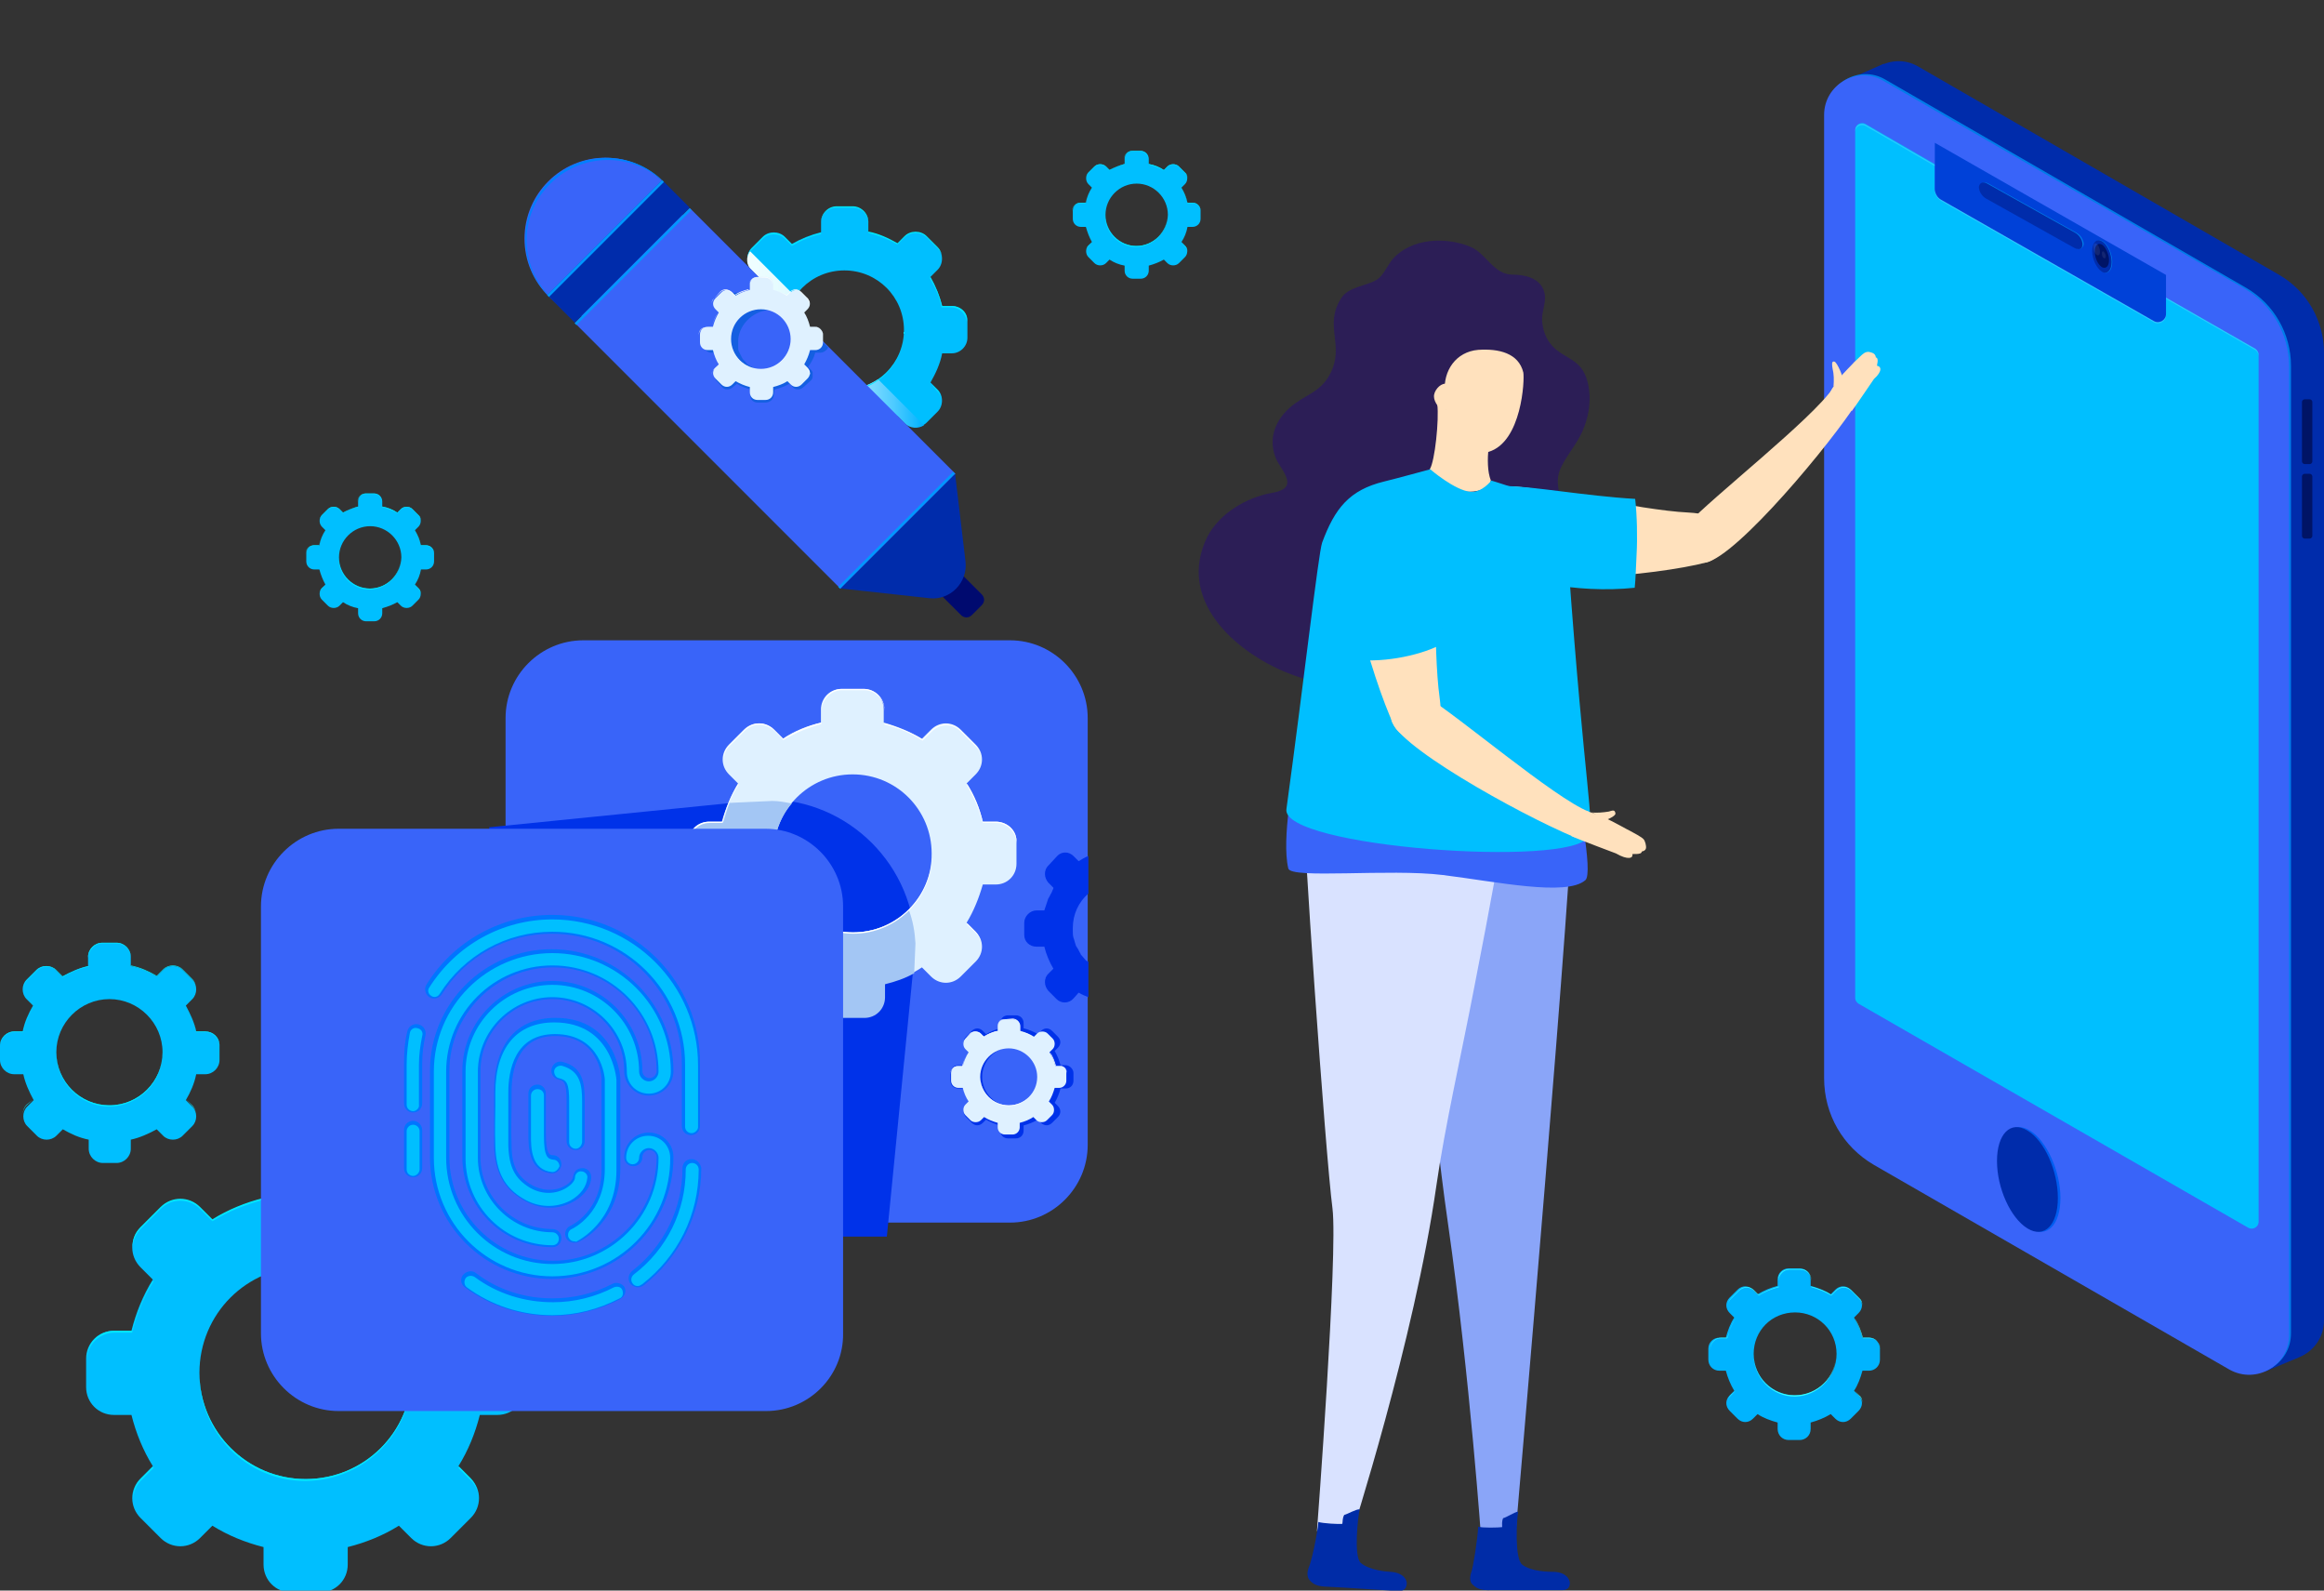 <svg width="570" height="390" viewBox="0 0 570 390" fill="none" xmlns="http://www.w3.org/2000/svg">
<rect x="0" y="0" width="570" height="390" fill="#333333" stroke="none"/>
<g clip-path="url(#clip0)">
<path d="M555.389 332.168L468.197 281.981C460.574 277.534 455.968 269.593 455.968 260.699V24.695C455.968 17.23 464.068 12.625 470.421 16.278L559.042 67.417C565.871 71.388 570 78.693 570 86.475V323.75C570 331.215 561.9 335.979 555.389 332.168Z" fill="#002CAB"/>
<path d="M564.918 331.691L563.33 327.562L557.612 328.039L555.547 331.056V336.297L563.488 332.962L564.918 331.691Z" fill="#002CAB"/>
<path d="M452.633 19.772L462.003 15.642L464.068 16.754V19.613L461.527 24.06H456.604L452.633 19.772Z" fill="#002CAB"/>
<path d="M547.289 335.503L460.098 285.316C452.474 280.869 447.869 272.929 447.869 264.035V27.871C447.869 20.407 455.968 15.801 462.321 19.454L550.942 70.594C557.771 74.564 561.9 81.87 561.9 89.652V326.927C561.9 334.55 553.801 339.156 547.289 335.503Z" fill="#007CE9"/>
<path d="M546.812 335.821L459.621 285.634C451.998 281.187 447.392 273.246 447.392 264.352V28.189C447.392 20.724 455.492 16.119 461.844 19.772L550.465 70.752C557.294 74.723 561.424 82.028 561.424 89.811V327.086C561.583 334.868 553.324 339.473 546.812 335.821Z" fill="#3964F9"/>
<path d="M505.361 293.734C505.361 300.404 502.026 303.739 497.896 301.198C493.767 298.657 490.432 291.351 490.432 284.681C490.432 278.011 493.767 274.675 497.896 277.217C501.867 279.599 505.361 287.063 505.361 293.734Z" fill="#005DF0"/>
<path d="M504.725 293.734C504.725 300.404 501.39 303.739 497.261 301.198C493.132 298.657 489.797 291.351 489.797 284.681C489.797 278.011 493.132 274.675 497.261 277.217C501.39 279.599 504.725 287.063 504.725 293.734Z" fill="#002CAB"/>
<path d="M553.165 85.522L531.248 72.976V76.946C531.248 78.534 529.66 79.487 528.231 78.693L476.138 48.994C475.185 48.518 474.55 47.406 474.55 46.294V40.259L457.556 30.412C456.445 29.777 455.015 30.571 455.015 31.842V244.659C455.015 245.294 455.333 245.77 455.809 246.088L551.418 301.039C552.53 301.675 553.959 300.881 553.959 299.61V86.793C553.959 86.475 553.642 85.84 553.165 85.522Z" fill="#00BFFF"/>
<path d="M528.231 78.693L476.138 48.994C475.185 48.518 474.55 47.406 474.55 46.294V35.018L531.248 67.417V76.946C531.248 78.534 529.501 79.487 528.231 78.693Z" fill="#0041D8"/>
<path d="M509.967 61.064C509.649 61.064 509.331 60.906 509.014 60.747L487.414 48.677C486.303 48.041 485.667 46.771 485.667 45.818C485.826 44.865 486.62 44.389 487.732 45.024L509.331 57.094C510.443 57.729 511.078 59 511.078 59.953C510.919 60.588 510.443 61.064 509.967 61.064Z" fill="#007CE9"/>
<path d="M509.649 61.064C509.331 61.064 509.014 60.906 508.696 60.747L487.097 48.677C485.985 48.041 485.35 46.771 485.35 45.818C485.509 44.865 486.303 44.389 487.414 45.024L509.014 57.094C510.125 57.729 510.761 59 510.761 59.953C510.761 60.747 510.284 61.223 509.649 61.064Z" fill="#002CAB"/>
<path d="M518.066 64.241C518.066 66.305 516.955 67.417 515.684 66.623C514.413 65.829 513.302 63.606 513.302 61.541C513.302 59.476 514.413 58.365 515.684 59.159C516.955 59.794 518.066 62.176 518.066 64.241Z" fill="#007CE9"/>
<path d="M517.908 64.241C517.908 66.305 516.796 67.417 515.525 66.623C514.255 65.829 513.143 63.606 513.143 61.541C513.143 59.476 514.255 58.365 515.525 59.159C516.796 59.794 517.908 62.176 517.908 64.241Z" fill="#002CAB"/>
<path d="M517.272 63.764C517.272 65.353 516.478 65.988 515.525 65.511C514.572 64.876 513.778 63.288 513.778 61.7C513.778 60.111 514.572 59.476 515.525 59.953C516.478 60.588 517.272 62.335 517.272 63.764Z" fill="#001466"/>
<path opacity="0.08" d="M515.049 61.7C515.049 62.494 514.731 62.812 514.255 62.494C513.778 62.176 513.46 61.382 513.46 60.588C513.46 59.794 513.778 59.476 514.255 59.794C514.731 60.112 515.049 61.065 515.049 61.7Z" fill="white"/>
<path opacity="0.08" d="M516.478 62.811C516.478 63.288 516.319 63.447 516.002 63.288C515.684 63.129 515.525 62.653 515.525 62.176C515.525 61.7 515.684 61.541 516.002 61.7C516.161 62.017 516.478 62.335 516.478 62.811Z" fill="white"/>
<path d="M566.506 132.056H565.235C564.918 132.056 564.6 131.739 564.6 131.421V116.81C564.6 116.492 564.918 116.174 565.235 116.174H566.506C566.824 116.174 567.141 116.492 567.141 116.81V131.421C567.141 131.739 566.824 132.056 566.506 132.056Z" fill="#001466"/>
<path d="M566.506 113.792H565.235C564.918 113.792 564.6 113.475 564.6 113.157V98.546C564.6 98.228 564.918 97.91 565.235 97.91H566.506C566.824 97.91 567.141 98.228 567.141 98.546V113.157C567.141 113.475 566.824 113.792 566.506 113.792Z" fill="#001466"/>
<g opacity="0.44">
<path opacity="0.44" d="M457.556 30.889L474.55 40.736V40.418L457.556 30.571C456.445 29.936 455.015 30.73 455.015 32.001V32.318C455.015 31.048 456.445 30.254 457.556 30.889Z" fill="#BCFFFF"/>
<path opacity="0.44" d="M474.55 46.612C474.55 47.724 475.185 48.677 476.138 49.312L528.231 79.011C529.501 79.805 531.248 78.852 531.248 77.264V76.946C531.248 78.534 529.66 79.487 528.231 78.693L476.138 48.994C475.185 48.518 474.55 47.406 474.55 46.294V46.612Z" fill="#BCFFFF"/>
<path opacity="0.44" d="M553.165 85.522L531.248 72.976V73.293L553.165 85.84C553.642 86.158 553.959 86.793 553.959 87.269V86.952C553.959 86.475 553.642 85.84 553.165 85.522Z" fill="#BCFFFF"/>
</g>
<path d="M312.055 120.829C312.747 120.713 313.784 120.483 314.361 120.137C317.704 118.638 314.015 114.719 313.093 112.759C311.018 108.148 312.401 103.536 316.205 100.078C319.894 96.735 323.814 96.389 326.235 91.662C329.924 84.63 324.621 80.019 328.886 73.217C330.731 70.22 334.996 70.22 337.648 68.606C339.262 67.683 340.299 65.032 341.567 63.533C346.179 58.346 354.594 58 360.704 60.536C364.508 62.15 366.353 67.338 370.964 67.338C373.962 67.338 377.651 68.145 378.688 71.373C379.495 73.793 378.112 76.099 378.227 78.52C378.342 80.826 379.149 83.131 380.763 84.861C383.184 87.512 386.758 87.973 388.487 91.316C389.409 93.046 389.755 95.005 389.871 96.965C389.986 100.424 389.179 103.767 387.565 106.879C386.066 109.761 383.876 112.182 382.608 115.18C380.763 119.791 384.337 124.633 384.337 129.359C384.568 148.727 370.503 162.445 354.709 168.094C344.104 171.898 326.35 169.247 315.744 164.982C302.602 159.679 288.538 146.882 296.146 131.55C299.144 125.901 305.599 121.981 312.055 120.829Z" fill="#2C1E56"/>
<path d="M385.605 196.684C386.643 203.716 371.541 378.138 371.541 378.138C371.425 378.484 367.16 381.135 363.356 378.369C363.356 378.369 360.589 338.135 355.171 300.207C350.444 267.467 349.176 237.609 348.6 234.381C346.986 224.698 348.6 199.681 348.6 199.681C361.857 200.604 381.224 198.529 385.605 196.684Z" fill="#8AA5F8"/>
<path d="M362.549 374.334C363.586 374.679 367.506 374.564 368.428 374.449C368.428 373.872 368.313 373.065 368.659 372.258C369.581 372.028 371.426 370.76 372.348 370.645C372.002 372.489 371.425 382.288 373.385 383.671C375.691 385.401 380.072 385.401 380.763 385.401C384.222 385.401 385.029 387.36 385.029 388.167C385.029 389.436 384.222 389.897 383.184 389.897C378.919 389.897 369.12 389.897 366.238 389.897C364.393 389.897 362.664 390.127 361.05 388.398C360.474 387.822 360.474 386.669 360.82 385.631C361.281 384.594 362.434 377.216 362.549 374.334Z" fill="#002CA7"/>
<path d="M449.932 88.665C450.624 88.896 452.123 92.469 452.007 93.161C451.316 94.66 450.97 94.083 449.702 94.66C449.817 93.276 449.817 91.778 449.471 90.394C449.356 89.587 449.125 88.434 449.932 88.665Z" fill="#FFE1BD"/>
<path d="M454.774 88.78C455.351 88.319 456.619 86.936 457.195 86.59C458.118 86.013 458.809 86.359 459.386 86.59C460.077 86.936 460.077 87.627 460.077 87.627C461 87.858 460.193 89.703 460.423 89.703C461.345 89.818 461.807 90.971 459.616 92.93C459.501 93.046 455.581 98.925 454.198 100.77C452.699 99.847 448.895 96.274 448.895 96.158C449.471 95.005 450.278 93.853 451.085 92.815C452.008 91.547 454.659 89.011 454.774 88.78Z" fill="#FFE1BD"/>
<path d="M369.465 119.215C377.305 119.099 401.86 125.094 414.08 125.671C429.182 126.478 423.187 136.738 418.576 137.89C406.356 141.118 371.31 144.346 368.889 138.121C367.967 135.47 368.082 119.215 369.465 119.215Z" fill="#FFE1BD"/>
<path d="M413.964 128.437C419.613 122.212 444.629 102.614 449.587 95.121C451.662 97.196 452.699 99.501 454.313 100.424C446.013 112.528 422.841 139.735 417.192 137.89C412.12 136.276 412.005 132.242 413.042 129.821C413.273 129.244 413.619 128.783 413.964 128.437Z" fill="#FFE1BD"/>
<path d="M369.466 119.215C374.999 119.099 389.063 121.636 401.053 122.327C401.514 126.247 401.629 131.896 401.399 135.931C401.283 137.544 401.168 142.502 400.938 144.116C386.758 145.614 370.503 142.271 369.004 138.121C367.967 135.469 368.082 119.215 369.466 119.215Z" fill="#00BFFF"/>
<path d="M319.779 196.684C324.16 198.644 355.516 204.523 368.774 203.601C368.774 203.601 365.431 222.623 361.626 241.875C358.399 258.706 354.364 276.229 352.289 290.754C346.87 328.682 331.307 376.87 331.307 376.87C327.618 378.945 323.007 375.602 323.007 375.371C323.007 375.371 328.195 307.24 326.811 296.288C325.082 283.146 319.318 200.488 319.779 196.684Z" fill="#D9E2FF"/>
<path d="M386.643 193.802C386.643 193.802 390.908 214.092 388.833 215.821C384.222 219.856 366.93 216.167 353.903 214.553C340.76 212.939 316.551 215.59 315.975 212.939C314.246 205.676 317.473 189.767 317.473 189.767L386.643 193.802Z" fill="#3964F9"/>
<path d="M352.519 99.156C353.442 99.847 363.01 105.15 365.777 104.689C365.777 105.496 363.932 113.451 365.662 117.831C364.855 121.866 353.787 121.866 350.675 115.064C351.943 113.105 352.981 102.845 352.519 99.156Z" fill="#FFE1BD"/>
<path d="M362.549 85.783C367.621 85.437 372.463 86.59 373.616 91.316C373.962 93.046 373.27 108.378 365.085 110.799C361.627 111.837 354.94 105.842 354.71 101.807L354.364 96.274C353.903 90.855 357.131 86.244 362.549 85.783Z" fill="#FFE1BD"/>
<path d="M354.479 94.083C355.056 94.083 355.978 94.314 356.785 94.89C356.324 96.735 355.056 99.617 354.479 101.115C353.211 100.654 351.712 98.579 351.712 97.311C351.597 95.928 353.096 94.083 354.479 94.083Z" fill="#FFE1BD"/>
<path d="M324.275 133.049C327.388 124.633 330.962 120.137 339.492 118.062C342.375 117.37 350.79 115.065 350.79 115.065C350.79 115.065 356.785 120.252 360.704 120.598C363.471 120.829 365.777 117.831 365.777 117.831C365.777 117.831 375.576 120.829 377.305 121.866C384.222 125.901 384.337 132.587 384.683 138.236C388.718 194.033 391.254 202.102 389.525 205.215C385.259 212.824 314.246 207.751 315.514 198.413C319.779 167.287 323.353 135.7 324.275 133.049Z" fill="#00BFFF"/>
<path d="M394.597 198.99C395.404 198.759 396.096 198.413 396.211 199.451C396.326 200.143 393.675 201.296 392.983 201.18C391.485 200.489 391.831 199.566 390.332 199.22C391.715 199.336 393.214 199.22 394.597 198.99Z" fill="#FFE1BD"/>
<path d="M389.179 198.875C390.678 199.336 392.292 199.912 393.79 200.604C395.635 201.411 399.439 203.601 399.785 203.717C400.592 204.178 402.667 205.215 403.128 205.792C403.474 206.138 403.82 207.406 403.704 207.982C403.589 208.674 402.667 208.789 402.667 208.789C402.667 209.711 400.246 209.25 400.361 209.481C400.592 210.403 399.324 210.979 396.326 209.25C396.096 209.135 387.911 206.138 385.375 204.985C385.836 203.255 389.064 198.76 389.179 198.875Z" fill="#FFE1BD"/>
<path d="M332.23 129.129C334.65 127.63 350.675 124.633 350.905 126.016C352.519 133.625 351.366 158.872 353.096 171.092C355.171 186.078 343.988 182.159 341.913 177.893C336.495 166.48 326.696 132.587 332.23 129.129Z" fill="#FFE1BD"/>
<path d="M348.369 170.285C348.945 170.4 349.522 170.631 349.868 170.861C357.13 175.127 381.34 195.762 389.64 198.99C388.026 201.411 386.873 203.486 386.297 205.331C372.694 199.682 340.53 181.813 341.222 175.934C341.798 170.631 345.718 169.708 348.369 170.285Z" fill="#FFE1BD"/>
<path d="M351.021 126.016C354.018 130.628 352.404 145.73 354.018 157.719C349.176 160.486 339.953 162.561 332.575 161.754C328.425 148.035 327.503 135.354 328.656 131.089C331.653 120.137 347.216 119.907 351.021 126.016Z" fill="#00BFFF"/>
<path d="M323.353 373.181C324.391 373.527 328.31 373.757 329.232 373.642C329.348 373.066 329.232 372.259 329.694 371.452C330.616 371.221 332.46 370.068 333.498 370.068C333.037 371.913 331.999 381.597 333.728 383.21C335.919 385.055 340.299 385.401 340.991 385.401C344.45 385.631 345.141 387.591 345.026 388.398C344.911 389.666 344.104 390.127 343.066 390.127C338.801 389.897 329.117 389.205 326.12 389.09C324.275 388.975 322.431 389.09 321.047 387.245C320.586 386.554 320.586 385.516 320.932 384.479C321.624 383.211 323.122 376.063 323.353 373.181Z" fill="#002CA7"/>
<path d="M247.72 299.778H143.058C132.576 299.778 124 291.202 124 280.72V176.058C124 165.576 132.576 157 143.058 157H247.72C258.202 157 266.778 165.576 266.778 176.058V280.72C266.778 291.202 258.202 299.778 247.72 299.778Z" fill="#3964F9"/>
<path d="M188.133 196L120.159 202.829C120.159 203.464 120 202.194 120 202.829V265.88C120 286.368 136.835 303.203 157.322 303.203H217.515L224.503 232.369C224.503 212.358 208.144 196 188.133 196Z" fill="#0032E9"/>
<path d="M244.226 201.469H241.049C240.255 198.134 238.985 194.958 237.079 192.099L239.302 189.875C241.367 187.811 241.367 184.634 239.302 182.57L235.649 178.917C233.585 176.852 230.409 176.852 228.344 178.917L226.12 181.14C223.262 179.393 220.085 178.123 216.75 177.17V173.994C216.75 171.135 214.527 168.911 211.668 168.911H206.427C203.568 168.911 201.345 171.135 201.345 173.994V177.17C198.009 177.964 194.833 179.235 191.974 181.14L189.751 178.917C187.686 176.852 184.51 176.852 182.445 178.917L178.792 182.57C176.728 184.634 176.728 187.811 178.792 189.875L181.016 192.099C179.269 194.958 177.998 198.134 177.045 201.469H173.869C171.01 201.469 168.787 203.693 168.787 206.551V211.792C168.787 214.651 171.01 216.875 173.869 216.875H177.045C177.84 220.21 179.11 223.386 181.016 226.245L178.792 228.468C176.728 230.533 176.728 233.709 178.792 235.774L182.445 239.427C184.51 241.492 187.686 241.492 189.751 239.427L191.974 237.203C194.833 238.95 198.009 240.221 201.345 241.174V244.35C201.345 247.209 203.568 249.432 206.427 249.432H211.668C214.527 249.432 216.75 247.209 216.75 244.35V241.174C220.085 240.38 223.262 239.109 226.12 237.203L228.344 239.427C230.409 241.492 233.585 241.492 235.649 239.427L239.302 235.774C241.367 233.709 241.367 230.533 239.302 228.468L237.079 226.245C238.826 223.386 240.096 220.21 241.049 216.875H244.226C247.084 216.875 249.308 214.651 249.308 211.792V206.551C249.467 203.693 247.084 201.469 244.226 201.469ZM209.127 228.627C198.327 228.627 189.751 219.892 189.751 209.251C189.751 198.452 198.486 189.875 209.127 189.875C219.926 189.875 228.503 198.61 228.503 209.251C228.661 219.892 219.926 228.627 209.127 228.627Z" fill="#DFF1FF"/>
<path d="M209.127 228.627C198.327 228.627 189.751 219.892 189.751 209.251C189.751 204.646 191.339 200.358 194.198 197.022C192.61 196.705 191.021 196.387 189.433 196.387L178.951 196.864C178.316 198.452 177.839 200.04 177.363 201.628H174.187C171.328 201.628 169.104 203.852 169.104 206.71V211.951C169.104 214.81 171.328 217.034 174.187 217.034H177.363C178.157 220.369 179.428 223.545 181.333 226.404L179.11 228.627C177.045 230.692 177.045 233.868 179.11 235.933L182.763 239.586C184.827 241.65 188.004 241.65 190.068 239.586L192.292 237.362C195.151 239.109 198.327 240.38 201.662 241.333V244.509C201.662 247.368 203.886 249.591 206.744 249.591H211.985C214.844 249.591 217.068 247.368 217.068 244.509V241.333C219.609 240.697 221.991 239.903 224.214 238.633L224.532 231.327C224.373 228.468 223.897 225.769 222.944 223.227C219.291 226.563 214.526 228.627 209.127 228.627Z" fill="#A3C6F4"/>
<path d="M228.661 209.569V209.41C228.502 220.051 219.926 228.627 209.285 228.627C198.645 228.627 189.91 220.051 189.91 209.41V209.569C189.91 220.369 198.645 228.945 209.285 228.945C219.926 228.945 228.661 220.21 228.661 209.569Z" fill="white"/>
<path d="M216.909 177.646C220.244 178.441 223.42 179.711 226.279 181.617L228.502 179.394C230.567 177.329 233.743 177.329 235.649 179.394L239.302 183.046C240.255 183.999 240.731 185.27 240.731 186.54C240.731 185.111 240.255 183.84 239.302 182.729L235.649 179.076C233.585 177.011 230.408 177.011 228.502 179.076L226.279 181.299C223.42 179.552 220.244 178.282 216.909 177.329V177.646Z" fill="white"/>
<path d="M181.175 226.563C181.175 226.563 181.175 226.404 181.016 226.404L178.792 228.627C177.681 229.739 177.204 231.009 177.363 232.439C177.363 231.168 177.839 229.898 178.792 228.945L181.175 226.563Z" fill="white"/>
<path d="M206.586 169.229H211.827C214.685 169.229 216.909 171.452 216.909 174.311V173.994C216.909 171.135 214.685 168.911 211.827 168.911H206.586C203.727 168.911 201.503 171.135 201.503 173.994V174.311C201.503 171.611 203.727 169.229 206.586 169.229Z" fill="white"/>
<path d="M237.238 226.404C237.238 226.404 237.238 226.563 237.079 226.563L239.302 228.786C240.255 229.739 240.732 231.009 240.732 232.28C240.732 230.851 240.255 229.58 239.302 228.468L237.238 226.404Z" fill="white"/>
<path d="M244.226 201.469H241.049C240.255 198.134 238.985 195.117 237.238 192.258L237.079 192.417C238.826 195.275 240.096 198.452 241.049 201.787H244.226C247.084 201.787 249.308 204.01 249.308 206.869V206.551C249.467 203.693 247.084 201.469 244.226 201.469Z" fill="white"/>
<path d="M178.951 182.888L182.604 179.235C184.669 177.17 187.845 177.17 189.91 179.235L192.133 181.458C194.992 179.711 198.168 178.441 201.503 177.488V177.17C198.168 177.964 194.992 179.235 192.133 181.141L189.91 178.917C187.845 176.852 184.669 176.852 182.604 178.917L178.951 182.57C177.839 183.682 177.363 184.952 177.522 186.382C177.522 185.111 177.998 183.84 178.951 182.888Z" fill="white"/>
<path d="M174.028 201.787H177.204C177.998 198.452 179.269 195.275 181.175 192.417L181.016 192.258C179.269 195.117 177.998 198.134 177.204 201.469H174.028C171.169 201.469 168.946 203.693 168.946 206.551V206.869C168.946 204.169 171.169 201.787 174.028 201.787Z" fill="white"/>
<path d="M121.973 326.291H117.685C116.573 321.845 114.826 317.556 112.444 313.745L115.461 310.727C118.161 308.027 118.161 303.739 115.461 301.039L110.538 296.116C107.838 293.416 103.55 293.416 100.85 296.116L97.832 299.133C94.021 296.751 89.733 295.004 85.286 293.892V289.604C85.286 285.793 82.268 282.775 78.456 282.775H71.468C67.657 282.775 64.639 285.793 64.639 289.604V293.892C60.192 295.004 55.904 296.751 52.093 299.133L49.075 296.116C46.375 293.416 42.087 293.416 39.387 296.116L34.464 301.039C31.764 303.739 31.764 308.027 34.464 310.727L37.481 313.745C35.099 317.556 33.352 321.845 32.24 326.291H27.952C24.14 326.291 21.123 329.309 21.123 333.121V340.109C21.123 343.92 24.14 346.938 27.952 346.938H32.24C33.352 351.385 35.099 355.673 37.481 359.485L34.464 362.502C31.764 365.202 31.764 369.49 34.464 372.19L39.387 377.113C42.087 379.813 46.375 379.813 49.075 377.113L52.093 374.096C55.904 376.478 60.192 378.225 64.639 379.337V383.625C64.639 387.437 67.657 390.454 71.468 390.454H78.456C82.268 390.454 85.286 387.437 85.286 383.625V379.337C89.733 378.225 94.021 376.478 97.832 374.096L100.85 377.113C103.55 379.813 107.838 379.813 110.538 377.113L115.461 372.19C118.161 369.49 118.161 365.202 115.461 362.502L112.444 359.485C114.826 355.673 116.573 351.385 117.685 346.938H121.973C125.784 346.938 128.802 343.92 128.802 340.109V333.121C128.802 329.309 125.784 326.291 121.973 326.291ZM74.962 362.661C60.669 362.661 48.916 351.067 48.916 336.615C48.916 322.162 60.51 310.568 74.962 310.568C89.256 310.568 101.009 322.162 101.009 336.615C101.009 351.067 89.415 362.661 74.962 362.661Z" fill="#00BFFF"/>
<path d="M101.009 337.091V336.932C100.85 351.226 89.256 362.661 74.963 362.661C60.669 362.661 49.075 351.067 48.916 336.932V337.091C48.916 351.385 60.51 363.137 74.963 363.137C89.415 362.979 101.009 351.385 101.009 337.091Z" fill="#00E7FF"/>
<path d="M85.286 294.369C89.733 295.481 94.021 297.228 97.832 299.61L100.85 296.592C103.55 293.892 107.838 293.892 110.538 296.592L115.461 301.516C116.732 302.786 117.367 304.533 117.367 306.121C117.367 304.374 116.732 302.469 115.461 301.039L110.538 296.116C107.838 293.416 103.55 293.416 100.85 296.116L97.832 299.133C94.021 296.751 89.733 295.004 85.286 293.892V294.369Z" fill="#00E7FF"/>
<path d="M37.64 359.961C37.64 359.802 37.481 359.802 37.481 359.643L34.623 362.502C33.193 363.932 32.558 365.679 32.717 367.584C32.717 365.837 33.352 364.249 34.623 362.979L37.64 359.961Z" fill="#00E7FF"/>
<path d="M71.627 283.252H78.615C82.427 283.252 85.445 286.269 85.445 290.081V289.604C85.445 285.793 82.427 282.775 78.615 282.775H71.627C67.816 282.775 64.798 285.793 64.798 289.604V290.081C64.798 286.269 67.816 283.252 71.627 283.252Z" fill="#00E7FF"/>
<path d="M112.603 359.643C112.603 359.802 112.444 359.802 112.444 359.961L115.461 362.979C116.732 364.249 117.367 365.996 117.367 367.584C117.367 365.837 116.732 363.932 115.461 362.502L112.603 359.643Z" fill="#00E7FF"/>
<path d="M121.973 326.292H117.685C116.573 321.845 114.826 317.715 112.603 314.062L112.444 314.221C114.826 318.033 116.573 322.321 117.685 326.768H121.973C125.784 326.768 128.802 329.786 128.802 333.597V333.121C128.802 329.309 125.784 326.292 121.973 326.292Z" fill="#00E7FF"/>
<path d="M34.464 301.357L39.387 296.434C42.087 293.734 46.375 293.734 49.075 296.434L52.093 299.451C55.904 297.069 60.192 295.322 64.639 294.21V293.734C60.192 294.845 55.904 296.592 52.093 298.975L49.075 295.957C46.375 293.257 42.087 293.257 39.387 295.957L34.464 300.88C33.034 302.31 32.399 304.057 32.558 305.963C32.558 304.374 33.193 302.786 34.464 301.357Z" fill="#00E7FF"/>
<path d="M28.111 326.768H32.399C33.511 322.321 35.258 318.033 37.64 314.221L37.481 314.062C35.258 317.874 33.511 322.003 32.399 326.292H28.111C24.299 326.292 21.282 329.309 21.282 333.121V333.597C21.282 329.786 24.299 326.768 28.111 326.768Z" fill="#00E7FF"/>
<path d="M50.346 252.917H48.122C47.646 250.694 46.693 248.629 45.581 246.565L47.169 244.976C48.44 243.706 48.44 241.482 47.169 240.212L44.787 237.83C43.516 236.559 41.293 236.559 40.022 237.83L38.434 239.418C36.528 238.306 34.464 237.353 32.081 236.877V234.653C32.081 232.747 30.493 231.159 28.587 231.159H25.093C23.188 231.159 21.599 232.747 21.599 234.653V236.877C19.376 237.353 17.311 238.306 15.247 239.418L13.658 237.83C12.388 236.559 10.164 236.559 8.894 237.83L6.512 240.212C5.241 241.482 5.241 243.706 6.512 244.976L8.1 246.565C6.988 248.47 6.035 250.535 5.559 252.917H3.494C1.588 252.917 0 254.506 0 256.411V259.905C0 261.811 1.588 263.399 3.494 263.399H5.717C6.194 265.623 7.147 267.687 8.259 269.752L6.67 271.34C5.4 272.611 5.4 274.834 6.67 276.105L9.053 278.487C10.323 279.758 12.547 279.758 13.817 278.487L15.405 276.899C17.311 278.011 19.376 278.964 21.758 279.44V281.663C21.758 283.569 23.346 285.158 25.252 285.158H28.587C30.493 285.158 32.081 283.569 32.081 281.663V279.44C34.305 278.964 36.37 278.011 38.434 276.899L40.022 278.487C41.293 279.758 43.516 279.758 44.787 278.487L47.169 276.105C48.44 274.834 48.44 272.611 47.169 271.34L45.581 269.752C46.693 267.846 47.646 265.782 48.122 263.399H50.346C52.251 263.399 53.84 261.811 53.84 259.905V256.411C53.84 254.347 52.251 252.917 50.346 252.917ZM26.84 271.023C19.694 271.023 13.817 265.146 13.817 258C13.817 250.853 19.694 244.976 26.84 244.976C33.987 244.976 39.864 250.853 39.864 258C39.864 265.146 34.146 271.023 26.84 271.023Z" fill="#00BFFF"/>
<path d="M39.863 258.158C39.863 265.146 33.987 271.023 26.84 271.023C19.693 271.023 13.817 265.305 13.817 258.158C13.817 258.158 13.817 258.158 13.817 258.317C13.817 265.464 19.693 271.34 26.84 271.34C34.146 271.181 39.863 265.464 39.863 258.158Z" fill="#00E7FF"/>
<path d="M32.081 236.877C34.305 237.353 36.369 238.306 38.434 239.418L40.022 237.83C41.293 236.559 43.516 236.559 44.787 237.83L47.169 240.212C47.804 240.847 48.122 241.641 48.122 242.594C48.122 241.641 47.804 240.688 47.169 240.053L44.787 237.671C43.516 236.4 41.293 236.4 40.022 237.671L38.434 239.259C36.528 238.147 34.464 237.194 32.081 236.718V236.877Z" fill="#00E7FF"/>
<path d="M8.1 269.593L6.512 270.864C5.876 271.499 5.559 272.452 5.559 273.405C5.559 272.611 5.876 271.658 6.512 271.023L8.1 269.593Z" fill="#00E7FF"/>
<path d="M25.093 231.318H28.587C30.493 231.318 32.081 232.906 32.081 234.812V234.653C32.081 232.747 30.493 231.159 28.587 231.159H25.093C23.188 231.159 21.599 232.747 21.599 234.653V234.812C21.758 232.906 23.346 231.318 25.093 231.318Z" fill="#00E7FF"/>
<path d="M45.74 269.593L47.169 271.181C47.804 271.817 48.122 272.611 48.122 273.564C48.122 272.611 47.804 271.658 47.169 271.023L45.74 269.593Z" fill="#00E7FF"/>
<path d="M50.345 252.917H48.122C47.645 250.694 46.693 248.629 45.581 246.723C46.693 248.629 47.645 250.694 48.122 253.076H50.345C52.251 253.076 53.839 254.664 53.839 256.57V256.411C53.839 254.347 52.251 252.917 50.345 252.917Z" fill="#00E7FF"/>
<path d="M6.67 240.371L9.053 237.988C10.323 236.718 12.547 236.718 13.817 237.988L15.405 239.576C17.311 238.465 19.376 237.512 21.758 237.035V236.877C19.535 237.353 17.47 238.306 15.405 239.418L13.817 237.83C12.547 236.559 10.323 236.559 9.053 237.83L6.67 240.212C6.035 240.847 5.717 241.8 5.717 242.753C5.717 241.959 6.035 241.006 6.67 240.371Z" fill="#00E7FF"/>
<path d="M3.494 253.076H5.717C6.194 250.853 7.147 248.788 8.259 246.723C7.147 248.629 6.194 250.694 5.717 252.917H3.494C1.588 252.917 0 254.506 0 256.411V256.57C0 254.664 1.588 253.076 3.494 253.076Z" fill="#00E7FF"/>
<path d="M292.489 49.709H291.255C290.885 48.352 290.392 47.118 289.775 46.007L290.638 45.144C291.379 44.403 291.379 43.046 290.638 42.306L289.158 40.825C288.417 40.085 287.06 40.085 286.32 40.825L285.456 41.689C284.346 40.948 283.112 40.455 281.755 40.208V38.974C281.755 37.864 280.891 37 279.78 37H277.806C276.696 37 275.832 37.864 275.832 38.974V40.208C274.475 40.578 273.241 41.072 272.131 41.689L271.267 40.825C270.527 40.085 269.169 40.085 268.429 40.825L266.948 42.306C266.208 43.046 266.208 44.403 266.948 45.144L267.812 46.007C267.072 47.118 266.578 48.352 266.331 49.709H265.098C263.987 49.709 263.123 50.572 263.123 51.683V53.657C263.123 54.767 263.987 55.631 265.098 55.631H266.331C266.702 56.989 267.195 58.222 267.812 59.333L266.948 60.197C266.208 60.937 266.208 62.294 266.948 63.034L268.429 64.515C269.169 65.255 270.527 65.255 271.267 64.515L272.131 63.651C273.241 64.392 274.475 64.885 275.832 65.132V66.366C275.832 67.476 276.696 68.34 277.806 68.34H279.78C280.891 68.34 281.755 67.476 281.755 66.366V65.132C283.112 64.762 284.346 64.268 285.456 63.651L286.32 64.515C287.06 65.255 288.417 65.255 289.158 64.515L290.638 63.034C291.379 62.294 291.379 60.937 290.638 60.197L289.775 59.333C290.515 58.222 291.009 56.989 291.255 55.631H292.489C293.6 55.631 294.463 54.767 294.463 53.657V51.683C294.463 50.572 293.6 49.709 292.489 49.709ZM278.793 60.32C274.598 60.32 271.143 56.865 271.143 52.67C271.143 48.475 274.598 45.02 278.793 45.02C282.988 45.02 286.443 48.475 286.443 52.67C286.32 56.865 282.988 60.32 278.793 60.32Z" fill="#00BFFF"/>
<path d="M286.32 52.793C286.32 56.865 282.865 60.32 278.67 60.32C274.475 60.32 271.144 56.988 271.02 52.793C271.02 52.793 271.02 52.793 271.02 52.917C271.02 57.112 274.475 60.567 278.67 60.567C282.989 60.443 286.32 56.988 286.32 52.793Z" fill="#00E7FF"/>
<path d="M281.755 40.331C283.112 40.702 284.346 41.195 285.456 41.812L286.32 40.948C287.06 40.208 288.417 40.208 289.158 40.948L290.638 42.429C291.009 42.799 291.255 43.293 291.255 43.786C291.255 43.293 291.132 42.676 290.638 42.306L289.158 40.825C288.417 40.085 287.06 40.085 286.32 40.825L285.456 41.689C284.346 40.948 283.112 40.455 281.755 40.208V40.331Z" fill="#00E7FF"/>
<path d="M267.812 59.456C267.812 59.456 267.689 59.456 267.812 59.456L266.948 60.196C266.578 60.567 266.331 61.184 266.331 61.677C266.331 61.184 266.578 60.69 266.948 60.32L267.812 59.456Z" fill="#00E7FF"/>
<path d="M277.683 37.123H279.657C280.768 37.123 281.631 37.987 281.631 39.098V38.974C281.631 37.864 280.768 37 279.657 37H277.683C276.572 37 275.709 37.864 275.709 38.974V39.098C275.709 37.987 276.572 37.123 277.683 37.123Z" fill="#00E7FF"/>
<path d="M289.775 59.456L290.638 60.443C291.009 60.813 291.255 61.307 291.255 61.8C291.255 61.307 291.132 60.69 290.638 60.32L289.775 59.456Z" fill="#00E7FF"/>
<path d="M292.489 49.709H291.255C290.885 48.475 290.392 47.241 289.775 46.13C290.515 47.241 291.009 48.475 291.255 49.832H292.489C293.6 49.832 294.463 50.696 294.463 51.806V51.683C294.463 50.572 293.6 49.709 292.489 49.709Z" fill="#00E7FF"/>
<path d="M266.948 42.429L268.429 40.948C269.169 40.208 270.527 40.208 271.267 40.948L272.131 41.812C273.241 41.072 274.475 40.578 275.832 40.331V40.208C274.475 40.578 273.241 41.072 272.131 41.689L271.267 40.825C270.527 40.085 269.169 40.085 268.429 40.825L266.948 42.306C266.578 42.676 266.331 43.293 266.331 43.786C266.331 43.293 266.578 42.799 266.948 42.429Z" fill="#00E7FF"/>
<path d="M264.974 49.832H266.208C266.578 48.475 267.072 47.241 267.689 46.13C267.072 47.241 266.578 48.475 266.208 49.709H264.974C263.864 49.709 263 50.572 263 51.683V51.806C263 50.696 263.864 49.832 264.974 49.832Z" fill="#00E7FF"/>
<path d="M104.489 133.709H103.255C102.885 132.351 102.392 131.118 101.775 130.007L102.638 129.143C103.379 128.403 103.379 127.046 102.638 126.306L101.158 124.825C100.417 124.085 99.06 124.085 98.32 124.825L97.456 125.689C96.346 124.948 95.112 124.455 93.755 124.208V122.974C93.755 121.864 92.891 121 91.78 121H89.806C88.696 121 87.832 121.864 87.832 122.974V124.208C86.475 124.578 85.241 125.072 84.13 125.689L83.267 124.825C82.526 124.085 81.169 124.085 80.429 124.825L78.948 126.306C78.208 127.046 78.208 128.403 78.948 129.143L79.812 130.007C79.072 131.118 78.578 132.351 78.331 133.709H77.097C75.987 133.709 75.123 134.572 75.123 135.683V137.657C75.123 138.768 75.987 139.631 77.097 139.631H78.331C78.701 140.988 79.195 142.222 79.812 143.333L78.948 144.196C78.208 144.937 78.208 146.294 78.948 147.034L80.429 148.515C81.169 149.255 82.526 149.255 83.267 148.515L84.13 147.651C85.241 148.392 86.475 148.885 87.832 149.132V150.366C87.832 151.476 88.696 152.34 89.806 152.34H91.78C92.891 152.34 93.755 151.476 93.755 150.366V149.132C95.112 148.762 96.346 148.268 97.456 147.651L98.32 148.515C99.06 149.255 100.417 149.255 101.158 148.515L102.638 147.034C103.379 146.294 103.379 144.937 102.638 144.196L101.775 143.333C102.515 142.222 103.008 140.988 103.255 139.631H104.489C105.6 139.631 106.463 138.768 106.463 137.657V135.683C106.463 134.572 105.6 133.709 104.489 133.709ZM90.793 144.32C86.598 144.32 83.143 140.865 83.143 136.67C83.143 132.475 86.598 129.02 90.793 129.02C94.988 129.02 98.443 132.475 98.443 136.67C98.32 140.865 94.988 144.32 90.793 144.32Z" fill="#00BFFF"/>
<path d="M98.32 136.793C98.32 140.865 94.865 144.32 90.67 144.32C86.475 144.32 83.144 140.988 83.02 136.793C83.02 136.793 83.02 136.793 83.02 136.917C83.02 141.112 86.475 144.567 90.67 144.567C94.989 144.443 98.32 140.988 98.32 136.793Z" fill="#00E7FF"/>
<path d="M93.755 124.331C95.112 124.702 96.346 125.195 97.456 125.812L98.32 124.948C99.06 124.208 100.417 124.208 101.158 124.948L102.638 126.429C103.009 126.799 103.255 127.293 103.255 127.786C103.255 127.293 103.132 126.676 102.638 126.306L101.158 124.825C100.417 124.085 99.06 124.085 98.32 124.825L97.456 125.689C96.346 124.948 95.112 124.455 93.755 124.208V124.331Z" fill="#00E7FF"/>
<path d="M79.812 143.456C79.812 143.456 79.689 143.456 79.812 143.456L78.948 144.196C78.578 144.567 78.331 145.184 78.331 145.677C78.331 145.184 78.578 144.69 78.948 144.32L79.812 143.456Z" fill="#00E7FF"/>
<path d="M89.683 121.123H91.657C92.768 121.123 93.631 121.987 93.631 123.098V122.974C93.631 121.864 92.768 121 91.657 121H89.683C88.572 121 87.709 121.864 87.709 122.974V123.098C87.709 121.987 88.572 121.123 89.683 121.123Z" fill="#00E7FF"/>
<path d="M101.775 143.456L102.638 144.443C103.009 144.813 103.255 145.307 103.255 145.8C103.255 145.307 103.132 144.69 102.638 144.32L101.775 143.456Z" fill="#00E7FF"/>
<path d="M104.489 133.709H103.255C102.885 132.475 102.392 131.241 101.775 130.13C102.515 131.241 103.009 132.475 103.255 133.832H104.489C105.6 133.832 106.463 134.696 106.463 135.806V135.683C106.463 134.572 105.6 133.709 104.489 133.709Z" fill="#00E7FF"/>
<path d="M78.948 126.429L80.429 124.948C81.169 124.208 82.526 124.208 83.267 124.948L84.13 125.812C85.241 125.072 86.475 124.578 87.832 124.331V124.208C86.475 124.578 85.241 125.072 84.13 125.689L83.267 124.825C82.526 124.085 81.169 124.085 80.429 124.825L78.948 126.306C78.578 126.676 78.331 127.293 78.331 127.786C78.331 127.293 78.578 126.799 78.948 126.429Z" fill="#00E7FF"/>
<path d="M76.974 133.832H78.208C78.578 132.475 79.072 131.241 79.689 130.13C79.072 131.241 78.578 132.475 78.208 133.709H76.974C75.864 133.709 75 134.572 75 135.683V135.806C75 134.696 75.864 133.832 76.974 133.832Z" fill="#00E7FF"/>
<path d="M261.378 261.185H260.108C259.79 259.914 259.313 258.803 258.678 257.691L259.472 256.897C260.266 256.103 260.266 254.991 259.472 254.197L258.043 252.768C257.249 251.973 256.137 251.973 255.343 252.768L254.549 253.562C253.437 252.926 252.325 252.45 251.055 252.132V250.862C251.055 249.75 250.261 248.956 249.149 248.956H247.243C246.132 248.956 245.337 249.75 245.337 250.862V252.132C244.067 252.45 242.955 252.926 241.843 253.562L241.049 252.768C240.255 251.973 239.143 251.973 238.349 252.768L236.92 254.197C236.126 254.991 236.126 256.103 236.92 256.897L237.714 257.691C237.079 258.803 236.602 259.914 236.285 261.185H235.014C233.902 261.185 233.108 261.979 233.108 263.091V264.997C233.108 266.108 233.902 266.902 235.014 266.902H236.285C236.602 268.173 237.079 269.285 237.714 270.396L236.92 271.191C236.126 271.985 236.126 273.096 236.92 273.89L238.349 275.32C239.143 276.114 240.255 276.114 241.049 275.32L241.843 274.526C242.955 275.161 244.067 275.637 245.337 275.955V277.226C245.337 278.337 246.132 279.131 247.243 279.131H249.149C250.261 279.131 251.055 278.337 251.055 277.226V275.955C252.325 275.637 253.437 275.161 254.549 274.526L255.343 275.32C256.137 276.114 257.249 276.114 258.043 275.32L259.472 273.89C260.266 273.096 260.266 271.985 259.472 271.191L258.678 270.396C259.313 269.285 259.79 268.173 260.108 266.902H261.378C262.49 266.902 263.284 266.108 263.284 264.997V263.091C263.284 262.138 262.331 261.185 261.378 261.185ZM248.196 271.349C244.226 271.349 240.891 268.014 240.891 264.044C240.891 260.073 244.226 256.738 248.196 256.738C252.167 256.738 255.502 260.073 255.502 264.044C255.502 268.173 252.167 271.349 248.196 271.349Z" fill="#0032E9"/>
<path d="M259.949 261.344H258.837C258.519 260.073 258.043 258.962 257.408 258.009L258.202 257.215C258.837 256.579 258.837 255.309 258.202 254.673L256.931 253.403C256.296 252.768 255.025 252.768 254.39 253.403L253.596 254.197C252.643 253.562 251.372 253.085 250.261 252.768V251.656C250.261 250.703 249.467 249.909 248.514 249.909H246.449C245.496 249.909 244.702 250.703 244.702 251.656V252.768C243.431 253.085 242.32 253.562 241.367 254.197L240.573 253.403C239.937 252.768 238.667 252.768 238.032 253.403L236.761 254.673C236.126 255.309 236.126 256.579 236.761 257.215L237.555 258.009C236.92 258.962 236.443 260.232 236.126 261.344H235.014C234.061 261.344 233.267 262.138 233.267 263.091V264.997C233.267 265.95 234.061 266.744 235.014 266.744H236.126C236.443 268.014 236.92 269.126 237.555 270.079L236.761 270.873C236.126 271.508 236.126 272.779 236.761 273.414L238.032 274.685C238.667 275.32 239.937 275.32 240.573 274.685L241.367 273.891C242.32 274.526 243.59 275.002 244.702 275.32V276.432C244.702 277.385 245.496 278.179 246.449 278.179H248.355C249.308 278.179 250.102 277.385 250.102 276.432V275.32C251.372 275.002 252.484 274.526 253.437 273.891L254.231 274.685C254.866 275.32 256.137 275.32 256.772 274.685L258.043 273.414C258.678 272.779 258.678 271.508 258.043 270.873L257.249 270.079C257.884 269.126 258.36 267.855 258.678 266.744H259.79C260.743 266.744 261.537 265.95 261.537 264.997V263.091C261.696 262.138 260.902 261.344 259.949 261.344ZM247.402 271.032C243.59 271.032 240.414 267.855 240.414 264.044C240.414 260.232 243.59 257.056 247.402 257.056C251.214 257.056 254.39 260.232 254.39 264.044C254.39 268.014 251.214 271.032 247.402 271.032Z" fill="#DFF1FF"/>
<path d="M254.39 264.203C254.39 268.014 251.213 271.032 247.402 271.032C243.59 271.032 240.573 268.014 240.414 264.203C240.414 268.014 243.59 271.191 247.402 271.191C251.213 271.191 254.39 268.014 254.39 264.203Z" fill="white"/>
<path d="M250.102 252.927C251.372 253.244 252.484 253.721 253.437 254.356L254.231 253.562C254.866 252.927 256.137 252.927 256.772 253.562L258.043 254.832C258.36 255.15 258.519 255.626 258.519 256.103C258.519 255.626 258.36 255.15 258.043 254.832L256.772 253.562C256.137 252.927 254.866 252.927 254.231 253.562L253.437 254.356C252.484 253.562 251.372 253.085 250.102 252.927Z" fill="white"/>
<path d="M237.396 270.396C237.396 270.238 237.396 270.238 237.396 270.396L236.602 271.032C236.285 271.349 236.126 271.826 236.126 272.302C236.126 271.826 236.285 271.349 236.602 271.032L237.396 270.396Z" fill="white"/>
<path d="M246.449 249.909H248.355C249.308 249.909 250.102 250.703 250.102 251.656V251.497C250.102 250.544 249.308 249.75 248.355 249.75L246.449 249.909C245.496 249.75 244.702 250.544 244.702 251.656V251.815C244.702 250.703 245.496 249.909 246.449 249.909Z" fill="white"/>
<path d="M257.407 270.238L258.201 271.191C258.519 271.508 258.678 271.985 258.678 272.461C258.678 271.985 258.519 271.508 258.201 271.191L257.407 270.238Z" fill="white"/>
<path d="M259.949 261.344H258.837C258.519 260.232 258.043 259.12 257.566 258.009C258.202 258.962 258.678 260.232 258.996 261.344H259.949C260.902 261.503 261.696 262.297 261.696 263.25V263.091C261.696 262.138 260.902 261.344 259.949 261.344Z" fill="white"/>
<path d="M236.602 254.832L237.873 253.562C238.508 252.927 239.779 252.927 240.414 253.562L241.208 254.356C242.161 253.721 243.432 253.244 244.543 252.927V252.768C243.273 253.085 242.161 253.562 241.208 254.197L240.414 253.403C239.779 252.768 238.508 252.768 237.873 253.403L236.602 254.832C236.285 255.15 236.126 255.626 236.126 256.103C236.126 255.468 236.285 255.15 236.602 254.832Z" fill="white"/>
<path d="M234.855 261.503H235.967C236.285 260.232 236.761 259.12 237.396 258.167C236.761 259.12 236.285 260.232 236.126 261.503H234.855C233.902 261.344 233.108 262.138 233.108 263.25V263.408C233.108 262.297 233.902 261.503 234.855 261.503Z" fill="white"/>
<path d="M266.778 235.774C266.619 235.615 266.46 235.615 266.302 235.456C265.984 235.139 265.666 234.662 265.349 234.345C265.19 234.186 265.031 234.027 265.031 233.868C264.713 233.392 264.555 232.915 264.237 232.439C264.078 232.28 264.078 232.121 263.919 231.962C263.76 231.486 263.602 231.01 263.443 230.374C263.443 230.215 263.284 230.057 263.284 229.898C263.125 229.421 263.125 228.786 263.125 228.31C263.125 227.992 263.125 227.833 263.125 227.516C263.125 224.18 264.554 221.163 266.937 219.098V209.887C266.143 210.204 265.349 210.681 264.554 211.157L263.284 209.887C262.966 209.569 262.649 209.41 262.331 209.251C261.219 208.775 259.949 209.093 259.155 210.045L257.09 212.269C256.772 212.587 256.614 212.904 256.455 213.222V213.381C256.296 213.698 256.296 214.016 256.296 214.334C256.296 215.128 256.614 215.763 257.09 216.398L258.361 217.669V217.828C258.202 218.145 258.043 218.622 257.884 218.939C257.566 219.416 257.408 219.892 257.09 220.369C256.772 221.322 256.455 222.274 256.137 223.227H254.231C252.643 223.227 251.214 224.657 251.214 226.245V226.404V229.263C251.214 230.851 252.484 232.121 254.231 232.121H256.137C256.614 234.027 257.408 235.933 258.361 237.521L257.09 238.792C256.772 239.109 256.614 239.427 256.455 239.745V239.903C256.296 240.221 256.296 240.539 256.296 240.856C256.296 241.65 256.614 242.286 257.09 242.921L259.155 244.986C260.266 246.097 262.172 246.097 263.284 244.827L264.554 243.397C265.349 243.874 266.143 244.191 266.937 244.509V235.774H266.778Z" fill="#0032E9"/>
<path d="M458.387 327.994H456.799C456.322 326.247 455.687 324.658 454.734 323.07L455.846 321.958C456.958 320.847 456.958 319.259 455.846 318.147L453.94 316.241C452.828 315.129 451.24 315.129 450.128 316.241L449.017 317.353C447.587 316.4 445.84 315.765 444.093 315.288V313.7C444.093 312.271 442.982 311 441.393 311H438.693C437.264 311 435.994 312.112 435.994 313.7V315.288C434.247 315.765 432.658 316.4 431.07 317.353L429.958 316.241C428.847 315.129 427.259 315.129 426.147 316.241L424.241 318.147C423.129 319.259 423.129 320.847 424.241 321.958L425.353 323.07C424.4 324.5 423.765 326.247 423.288 327.994H421.7C420.271 327.994 419 329.105 419 330.693V333.393C419 334.823 420.112 336.093 421.7 336.093H423.288C423.765 337.84 424.4 339.429 425.353 341.017L424.241 342.128C423.129 343.24 423.129 344.828 424.241 345.94L426.147 347.846C427.259 348.958 428.847 348.958 429.958 347.846L431.07 346.734C432.5 347.687 434.247 348.322 435.994 348.799V350.387C435.994 351.816 437.105 353.087 438.693 353.087H441.393C442.823 353.087 444.093 351.975 444.093 350.387V348.799C445.84 348.322 447.429 347.687 449.017 346.734L450.128 347.846C451.24 348.958 452.828 348.958 453.94 347.846L455.846 345.94C456.958 344.828 456.958 343.24 455.846 342.128L454.734 341.017C455.687 339.587 456.322 337.84 456.799 336.093H458.387C459.816 336.093 461.087 334.982 461.087 333.393V330.693C461.087 329.264 459.975 327.994 458.387 327.994ZM440.282 342.128C434.723 342.128 430.117 337.682 430.117 331.964C430.117 326.247 434.564 321.8 440.282 321.8C445.84 321.8 450.446 326.247 450.446 331.964C450.446 337.682 445.84 342.128 440.282 342.128Z" fill="#00B4FF"/>
<path d="M450.287 332.282C450.287 332.123 450.287 332.123 450.287 332.282C450.287 337.682 445.681 342.129 440.123 342.129C434.564 342.129 430.117 337.682 430.117 332.123C430.117 332.123 430.117 332.123 430.117 332.282C430.117 337.84 434.564 342.446 440.282 342.446C445.84 342.287 450.287 337.84 450.287 332.282Z" fill="#36FDFF"/>
<path d="M444.252 315.606C445.999 316.082 447.587 316.717 449.175 317.67L450.287 316.559C451.399 315.447 452.987 315.447 454.099 316.559L456.005 318.464C456.481 318.941 456.799 319.576 456.799 320.211C456.799 319.576 456.64 318.782 456.005 318.306L454.099 316.4C452.987 315.288 451.399 315.288 450.287 316.4L449.175 317.512C447.746 316.559 445.999 315.923 444.252 315.447V315.606Z" fill="#36FDFF"/>
<path d="M425.67 341.017L424.559 341.97C424.082 342.446 423.765 343.24 423.765 343.875C423.765 343.24 424.082 342.605 424.559 342.128L425.67 341.017Z" fill="#36FDFF"/>
<path d="M438.852 311.318H441.552C442.982 311.318 444.252 312.429 444.252 314.018V313.859C444.252 312.429 443.14 311.159 441.552 311.159H438.852C437.423 311.159 436.152 312.271 436.152 313.859V314.018C436.311 312.588 437.423 311.318 438.852 311.318Z" fill="#36FDFF"/>
<path d="M454.893 341.017C454.893 341.017 454.734 341.017 454.893 341.017L456.005 342.287C456.481 342.764 456.799 343.399 456.799 344.034C456.799 343.399 456.64 342.605 456.005 342.128L454.893 341.017Z" fill="#36FDFF"/>
<path d="M458.387 327.994H456.799C456.322 326.247 455.687 324.658 454.893 323.229C455.846 324.658 456.481 326.405 456.958 328.152H458.546C459.975 328.152 461.246 329.264 461.246 330.852V330.693C461.087 329.264 459.975 327.994 458.387 327.994Z" fill="#36FDFF"/>
<path d="M424.559 318.464L426.464 316.559C427.576 315.447 429.164 315.447 430.276 316.559L431.388 317.67C432.817 316.717 434.564 316.082 436.311 315.606V315.447C434.564 315.923 432.976 316.559 431.388 317.512L430.276 316.4C429.164 315.288 427.576 315.288 426.464 316.4L424.559 318.306C424.082 318.782 423.765 319.576 423.765 320.211C423.765 319.576 424.082 318.941 424.559 318.464Z" fill="#36FDFF"/>
<path d="M422.018 328.152H423.606C424.082 326.405 424.717 324.817 425.67 323.229C424.717 324.658 424.082 326.247 423.765 327.994H422.176C420.747 327.994 419.476 329.105 419.476 330.693V330.852C419.476 329.423 420.588 328.152 422.018 328.152Z" fill="#36FDFF"/>
<path d="M187.883 345.985H83.062C72.58 345.985 64.004 337.409 64.004 326.927V222.265C64.004 211.783 72.58 203.207 83.062 203.207H187.724C198.206 203.207 206.782 211.783 206.782 222.265V326.927C206.941 337.409 198.365 345.985 187.883 345.985Z" fill="#3964F9"/>
<path d="M150.084 314.857C145.478 317.239 140.554 318.351 135.472 318.351C128.643 318.351 122.131 316.286 116.732 312.157C115.779 311.363 114.349 311.68 113.555 312.633C112.761 313.586 113.079 315.015 114.032 315.651C120.226 320.256 127.69 322.639 135.472 322.639C141.19 322.639 147.066 321.209 152.148 318.509C153.26 317.874 153.736 316.604 153.101 315.492C152.466 314.698 151.195 314.221 150.084 314.857Z" fill="#0075FF"/>
<path d="M102.597 251.17C101.962 251.012 101.485 251.17 100.85 251.488C100.373 251.806 100.056 252.282 99.897 252.917C99.262 255.458 99.103 258.158 99.103 260.699V270.546C99.103 271.817 100.056 272.77 101.326 272.77C102.597 272.77 103.55 271.817 103.55 270.546V260.699C103.55 258.317 103.867 256.094 104.344 253.87C104.503 253.235 104.344 252.759 104.026 252.123C103.709 251.647 103.232 251.329 102.597 251.17Z" fill="#0075FF"/>
<path d="M101.326 274.834C100.056 274.834 99.103 275.787 99.103 277.058V286.428C99.103 287.699 100.056 288.651 101.326 288.651C102.597 288.651 103.55 287.699 103.55 286.428V277.058C103.55 275.946 102.597 274.834 101.326 274.834Z" fill="#0075FF"/>
<path d="M169.618 284.205C168.348 284.205 167.395 285.157 167.395 286.428C167.395 296.275 162.948 305.486 155.007 311.68C154.054 312.474 153.895 313.904 154.689 314.857C155.166 315.333 155.801 315.651 156.436 315.651C156.913 315.651 157.389 315.492 157.866 315.174C166.759 308.186 172 297.704 172 286.428C171.842 285.316 170.889 284.205 169.618 284.205Z" fill="#0075FF"/>
<path d="M135.472 224.33C122.926 224.33 111.332 230.683 104.661 241.324C104.344 241.8 104.185 242.435 104.344 243.071C104.503 243.706 104.82 244.182 105.297 244.5C106.25 245.135 107.679 244.818 108.314 243.865C114.191 234.494 124.355 228.936 135.313 228.936C152.942 228.936 167.236 243.229 167.236 260.858V276.105C167.236 277.375 168.189 278.328 169.459 278.328C170.73 278.328 171.683 277.375 171.683 276.105V260.858C171.842 240.688 155.483 224.33 135.472 224.33Z" fill="#0075FF"/>
<path d="M159.136 268.64C162.471 268.64 165.171 265.94 165.171 262.605C165.171 246.247 151.831 232.747 135.313 232.747C118.796 232.747 105.456 246.088 105.456 262.605V283.728C105.456 300.086 118.796 313.586 135.313 313.586C151.831 313.586 165.171 300.245 165.171 283.728C165.171 280.393 162.471 277.693 159.136 277.693C155.801 277.693 153.101 280.393 153.101 283.728C153.101 284.999 154.054 285.952 155.325 285.952C156.595 285.952 157.548 284.999 157.548 283.728C157.548 282.775 158.342 281.981 159.295 281.981C160.248 281.981 161.042 282.775 161.042 283.728C161.042 297.704 149.607 309.139 135.631 309.139C121.655 309.139 110.22 297.704 110.22 283.728V262.605C110.22 248.629 121.655 237.194 135.631 237.194C149.607 237.194 161.042 248.629 161.042 262.605C161.042 263.558 160.248 264.352 159.295 264.352C158.342 264.352 157.548 263.558 157.548 262.605C157.548 250.535 147.701 240.529 135.472 240.529C123.402 240.529 113.396 250.376 113.396 262.605V283.728C113.396 295.798 123.243 305.804 135.472 305.804C136.743 305.804 137.696 304.851 137.696 303.58C137.696 302.31 136.743 301.357 135.472 301.357C125.784 301.357 117.843 293.416 117.843 283.728V262.605C117.843 252.917 125.784 244.976 135.472 244.976C145.16 244.976 153.101 252.917 153.101 262.605C153.101 265.94 155.801 268.64 159.136 268.64Z" fill="#0075FF"/>
<path d="M131.819 265.94C130.549 265.94 129.596 266.893 129.596 268.164V278.011C129.596 281.028 129.596 287.222 135.313 287.699H135.472C136.584 287.699 137.537 286.746 137.696 285.634C137.696 284.999 137.537 284.522 137.219 284.046C136.902 283.569 136.266 283.252 135.631 283.252C134.837 283.252 133.884 283.093 133.884 278.011V268.164C133.884 266.893 132.931 265.94 131.819 265.94Z" fill="#0075FF"/>
<path d="M141.19 281.981C142.46 281.981 143.413 281.028 143.413 279.758V269.911C143.413 265.464 142.937 261.652 138.013 260.382C136.902 260.064 135.631 260.699 135.313 261.97C134.996 263.082 135.631 264.352 136.902 264.67C138.331 264.988 138.966 265.305 138.966 269.911V279.758C138.966 281.028 139.919 281.981 141.19 281.981Z" fill="#0075FF"/>
<path d="M139.919 300.563C138.807 301.039 138.331 302.31 138.807 303.422C139.125 304.216 139.919 304.692 140.872 304.692C141.19 304.692 141.507 304.692 141.825 304.533C142.301 304.375 152.148 299.769 152.148 286.428V264.352C152.148 264.193 151.195 249.582 136.266 249.582C126.578 249.582 121.179 256.094 121.179 267.687C121.179 268.799 121.179 269.752 121.179 271.023C121.179 273.564 121.179 276.423 121.179 280.711C121.337 287.222 123.402 291.351 128.325 294.21C132.296 296.592 136.743 296.751 140.554 294.687C143.254 293.257 145.001 290.875 145.001 288.652C145.001 287.381 144.048 286.428 142.937 286.428C142.301 286.428 141.825 286.587 141.349 286.905C140.872 287.381 140.713 287.857 140.554 288.493C140.554 288.969 139.919 290.081 138.331 290.875C135.949 292.146 132.931 291.987 130.39 290.557C126.896 288.493 125.467 285.793 125.467 280.711C125.308 276.581 125.467 273.723 125.467 271.181C125.467 270.07 125.467 268.958 125.467 267.687C125.467 262.605 126.896 254.029 136.108 254.029C146.59 254.029 147.542 263.399 147.542 264.511V286.428C147.701 296.91 140.237 300.404 139.919 300.563Z" fill="#0075FF"/>
<path d="M135.472 322.48C127.849 322.48 120.543 320.098 114.508 315.651C113.873 315.174 113.714 314.221 114.191 313.427C114.667 312.792 115.62 312.633 116.414 313.11C121.973 317.239 128.643 319.304 135.631 319.304C140.872 319.304 145.954 318.033 150.56 315.651C151.354 315.333 152.307 315.492 152.625 316.286C152.942 317.08 152.784 318.033 151.989 318.351C146.748 321.051 141.19 322.48 135.472 322.48ZM156.436 315.333C155.96 315.333 155.483 315.174 155.166 314.698C154.689 314.063 154.689 313.11 155.483 312.474C163.583 306.28 168.189 296.91 168.189 286.746C168.189 285.952 168.824 285.158 169.777 285.158C170.571 285.158 171.365 285.793 171.365 286.746C171.365 297.863 166.283 308.027 157.548 314.857C157.072 315.174 156.754 315.333 156.436 315.333ZM101.326 288.334C100.532 288.334 99.738 287.699 99.738 286.746V277.375C99.738 276.581 100.373 275.787 101.326 275.787C102.12 275.787 102.915 276.423 102.915 277.375V286.746C102.915 287.54 102.12 288.334 101.326 288.334ZM169.618 277.852C168.824 277.852 168.03 277.217 168.03 276.264V261.017C168.03 243.071 153.419 228.459 135.472 228.459C124.196 228.459 113.873 234.177 107.838 243.706C107.361 244.5 106.409 244.659 105.773 244.182C104.979 243.706 104.82 242.753 105.297 242.118C111.967 231.636 123.243 225.442 135.472 225.442C155.166 225.442 171.207 241.482 171.207 261.176V276.423C171.207 277.058 170.412 277.852 169.618 277.852ZM101.326 272.452C100.532 272.452 99.738 271.817 99.738 270.864V261.017C99.738 258.476 100.056 255.776 100.532 253.235C100.691 252.441 101.485 251.806 102.438 252.123C103.232 252.282 103.867 253.076 103.55 254.029C103.073 256.411 102.756 258.635 102.756 261.017V270.864C102.915 271.658 102.12 272.452 101.326 272.452Z" fill="#00BFFF"/>
<path d="M135.472 312.951C119.432 312.951 106.408 299.928 106.408 283.887V262.764C106.408 246.723 119.432 233.7 135.472 233.7C151.513 233.7 164.536 246.723 164.536 262.764C164.536 265.782 162.154 268.164 159.136 268.164C156.119 268.164 153.736 265.782 153.736 262.764C153.736 252.759 145.478 244.5 135.472 244.5C125.467 244.5 117.208 252.759 117.208 262.764V283.887C117.208 293.893 125.467 302.151 135.472 302.151C136.266 302.151 137.06 302.786 137.06 303.739C137.06 304.692 136.425 305.328 135.472 305.328C123.72 305.328 114.191 295.798 114.191 284.046V262.764C114.191 251.012 123.72 241.482 135.472 241.482C147.225 241.482 156.754 251.012 156.754 262.764C156.754 264.035 157.866 265.146 159.136 265.146C160.407 265.146 161.519 264.035 161.519 262.764C161.519 248.47 149.925 236.718 135.472 236.718C121.179 236.718 109.426 248.312 109.426 262.764V283.887C109.426 298.181 121.02 309.933 135.472 309.933C149.766 309.933 161.519 298.34 161.519 283.887C161.519 282.616 160.407 281.505 159.136 281.505C157.866 281.505 156.754 282.616 156.754 283.887C156.754 284.681 156.119 285.475 155.166 285.475C154.372 285.475 153.578 284.84 153.578 283.887C153.578 280.869 155.96 278.487 158.977 278.487C161.995 278.487 164.377 280.869 164.377 283.887C164.536 299.928 151.513 312.951 135.472 312.951Z" fill="#00BFFF"/>
<path d="M135.472 287.381C130.231 286.905 130.231 281.346 130.231 278.487V268.64C130.231 267.846 130.867 267.052 131.82 267.052C132.772 267.052 133.408 267.688 133.408 268.64V278.487C133.408 283.728 134.361 284.205 135.79 284.363C136.584 284.363 137.219 285.158 137.219 285.952C136.902 286.746 136.266 287.381 135.472 287.381Z" fill="#00BFFF"/>
<path d="M141.19 281.664C140.396 281.664 139.602 281.028 139.602 280.075V270.229C139.602 265.464 138.966 264.829 137.061 264.352C136.267 264.193 135.79 263.241 135.949 262.446C136.108 261.652 137.061 261.176 137.855 261.335C142.302 262.605 142.778 265.94 142.778 270.229V280.075C142.619 281.028 141.984 281.664 141.19 281.664Z" fill="#00BFFF"/>
<path d="M140.872 304.375C140.237 304.375 139.76 304.057 139.443 303.422C139.125 302.628 139.443 301.675 140.237 301.357C140.554 301.198 148.337 297.545 148.337 286.587V264.67C148.337 264.352 147.542 253.553 136.108 253.553C126.261 253.553 124.673 262.446 124.673 267.846C124.673 268.958 124.673 270.07 124.673 271.34C124.673 273.881 124.673 276.581 124.673 280.869C124.831 286.11 126.261 288.969 129.914 291.193C132.614 292.781 135.79 292.94 138.49 291.51C140.237 290.557 141.031 289.446 141.031 288.652C141.031 287.857 141.825 287.063 142.619 287.222C143.413 287.222 144.207 288.016 144.048 288.81C143.89 290.875 142.46 292.94 139.919 294.369C136.266 296.275 131.978 296.116 128.325 293.893C123.72 291.193 121.655 287.222 121.496 281.028C121.337 276.74 121.496 273.881 121.496 271.34C121.496 270.229 121.496 269.117 121.496 268.005C121.496 256.888 126.737 250.694 135.949 250.694C150.242 250.694 151.195 264.67 151.195 264.829V286.904C151.195 299.769 141.666 304.216 141.19 304.533C141.349 304.375 141.19 304.375 140.872 304.375Z" fill="#00BFFF"/>
<path d="M233.463 75.041H231.081C230.446 72.499 229.493 70.117 228.222 67.894L229.969 66.147C231.399 64.717 231.399 62.176 229.969 60.747L227.269 58.047C225.84 56.618 223.299 56.618 221.87 58.047L220.123 59.794C217.899 58.523 215.517 57.412 212.976 56.935V54.553C212.976 52.488 211.229 50.741 209.164 50.741H205.194C203.129 50.741 201.382 52.488 201.382 54.553V56.935C198.841 57.571 196.459 58.523 194.235 59.794L192.488 58.047C191.059 56.618 188.518 56.618 187.088 58.047L184.388 60.747C182.959 62.176 182.959 64.717 184.388 66.147L186.135 67.894C184.865 70.117 183.753 72.499 183.277 75.041H180.894C178.83 75.041 177.083 76.788 177.083 78.852V82.823C177.083 84.887 178.83 86.634 180.894 86.634H183.277C183.912 89.175 184.865 91.558 186.135 93.781L184.388 95.528C182.959 96.958 182.959 99.499 184.388 100.928L187.088 103.628C188.518 105.057 191.059 105.057 192.488 103.628L194.235 101.881C196.459 103.151 198.841 104.263 201.382 104.74V107.122C201.382 109.187 203.129 110.934 205.194 110.934H209.164C211.229 110.934 212.976 109.187 212.976 107.122V104.74C215.517 104.104 217.899 103.151 220.123 101.881L221.87 103.628C223.299 105.057 225.84 105.057 227.269 103.628L229.969 100.928C231.399 99.499 231.399 96.958 229.969 95.528L228.222 93.781C229.493 91.558 230.605 89.175 231.081 86.634H233.463C235.528 86.634 237.275 84.887 237.275 82.823V78.852C237.434 76.788 235.687 75.041 233.463 75.041ZM207.099 95.528C199 95.528 192.488 89.017 192.488 80.917C192.488 72.817 199 66.306 207.099 66.306C215.199 66.306 221.711 72.817 221.711 80.917C221.711 89.017 215.199 95.528 207.099 95.528Z" fill="#00BFFF"/>
<path d="M215.358 92.987C212.976 94.575 210.117 95.528 207.099 95.528C199 95.528 192.488 89.016 192.488 80.917C192.488 77.899 193.441 75.04 195.029 72.658L183.912 61.541C182.959 62.97 182.959 65.035 184.388 66.305L186.135 68.052C184.865 70.276 183.753 72.658 183.277 75.199H180.894C178.83 75.199 177.083 76.946 177.083 79.011V82.981C177.083 85.046 178.83 86.793 180.894 86.793H183.277C183.912 89.334 184.865 91.716 186.135 93.94L184.388 95.687C182.959 97.116 182.959 99.657 184.388 101.087L187.088 103.787C188.518 105.216 191.059 105.216 192.488 103.787L194.235 102.04C196.459 103.31 198.841 104.422 201.382 104.898V107.281C201.382 109.345 203.129 111.092 205.194 111.092H209.164C211.229 111.092 212.976 109.345 212.976 107.281V104.898C215.517 104.263 217.899 103.31 220.123 102.04L221.87 103.787C223.14 105.057 225.205 105.216 226.634 104.263L215.358 92.987Z" fill="url(#paint0_linear)"/>
<path d="M221.711 81.234C221.711 81.076 221.711 81.076 221.711 81.234C221.711 89.175 215.041 95.687 207.1 95.687C199 95.687 192.488 89.175 192.488 81.234V81.393C192.488 89.493 199 96.005 207.1 96.005C215.199 95.846 221.711 89.175 221.711 81.234Z" fill="#00E7FF"/>
<path d="M212.976 57.094C215.517 57.729 217.899 58.682 220.123 59.953L221.87 58.206C223.299 56.776 225.84 56.776 227.27 58.206L229.97 60.906C230.764 61.7 231.081 62.494 231.081 63.447C231.081 62.494 230.764 61.382 229.97 60.588L227.27 57.888C225.84 56.459 223.299 56.459 221.87 57.888L220.123 59.635C217.899 58.365 215.517 57.253 212.976 56.776V57.094Z" fill="#00E7FF"/>
<path d="M185.977 94.099C185.977 93.94 185.977 93.94 185.977 94.099L184.23 95.528C183.436 96.322 183.118 97.275 183.118 98.387C183.118 97.434 183.436 96.481 184.23 95.846L185.977 94.099Z" fill="#00E7FF"/>
<path d="M205.194 50.9H209.164C211.229 50.9 212.976 52.647 212.976 54.712V54.394C212.976 52.329 211.229 50.582 209.164 50.582H205.194C203.129 50.582 201.382 52.329 201.382 54.394V54.712C201.382 52.647 202.97 50.9 205.194 50.9Z" fill="#00E7FF"/>
<path d="M228.223 93.94L229.811 95.846C230.605 96.64 230.922 97.434 230.922 98.387C230.922 97.434 230.605 96.322 229.811 95.528L228.223 93.94Z" fill="#00E7FF"/>
<path d="M233.464 75.04H231.081C230.446 72.499 229.493 70.276 228.223 68.052L228.064 68.211C229.334 70.435 230.446 72.817 230.922 75.358H233.305C235.369 75.358 237.116 77.105 237.116 79.17V78.852C237.434 76.787 235.687 75.04 233.464 75.04Z" fill="#00E7FF"/>
<path d="M184.388 61.223L187.088 58.523C188.518 57.094 191.059 57.094 192.488 58.523L194.235 60.27C196.459 59 198.841 57.888 201.382 57.412V57.094C198.841 57.729 196.459 58.682 194.235 59.953L192.488 58.206C191.059 56.776 188.518 56.776 187.088 58.206L184.388 60.906C183.594 61.7 183.277 62.653 183.277 63.764C183.277 62.812 183.594 61.859 184.388 61.223Z" fill="#00E7FF"/>
<path d="M180.736 75.358H183.118C183.753 72.817 184.706 70.435 185.977 68.211L185.818 68.052C184.547 70.117 183.594 72.499 182.959 75.04H180.577C178.512 75.04 176.765 76.787 176.765 78.852V79.17C176.924 77.105 178.512 75.358 180.736 75.358Z" fill="#00E7FF"/>
<path d="M148.495 78.376C159.46 78.376 168.348 69.487 168.348 58.523C168.348 47.559 159.46 38.671 148.495 38.671C137.531 38.671 128.643 47.559 128.643 58.523C128.643 69.487 137.531 78.376 148.495 78.376Z" fill="#3964F9"/>
<path d="M134.996 45.024C142.619 37.4 155.166 37.242 162.948 44.865C162.789 44.706 162.789 44.706 162.789 44.547C155.007 36.765 142.46 36.765 134.678 44.547C126.896 52.329 126.896 64.876 134.678 72.658C134.837 72.817 134.837 72.817 134.996 72.817C127.214 65.035 127.214 52.647 134.996 45.024Z" fill="#0080FF"/>
<path d="M169.215 51.043L141.028 79.231L206.162 144.365L234.349 116.178L169.215 51.043Z" fill="#3964F9"/>
<path opacity="0.65" d="M187.088 69.005C186.771 69.323 186.453 69.799 186.453 70.435L186.294 71.705C185.024 72.023 183.753 72.499 182.641 73.135L181.847 72.341C181.212 71.546 179.941 71.546 179.147 72.341L177.559 73.77C177.4 73.929 177.242 74.246 177.083 74.405V74.564C176.924 74.723 176.924 75.04 176.924 75.199C176.924 75.676 177.083 76.152 177.4 76.47L178.194 77.264C178.194 77.264 178.194 77.264 178.194 77.423C178.036 77.582 177.877 77.899 177.718 78.058C177.559 78.376 177.242 78.693 177.083 79.011C176.765 79.646 176.606 80.123 176.289 80.758H175.018C173.906 80.758 172.953 81.552 172.953 82.664V82.823L172.795 84.57C172.636 85.681 173.43 86.475 174.542 86.475H175.812C175.971 87.746 176.447 88.858 176.924 89.969L175.971 90.763C175.812 90.922 175.653 91.24 175.495 91.399V91.558C175.336 91.716 175.336 92.034 175.336 92.193C175.336 92.669 175.495 93.146 175.812 93.463L177.083 94.893C177.718 95.687 178.989 95.687 179.783 94.893L180.736 94.099C181.688 94.734 182.959 95.21 184.23 95.528L184.071 96.799C183.912 97.91 184.706 98.704 185.818 98.704H187.724C188.835 98.704 189.788 97.91 189.788 96.799L189.947 95.528C191.218 95.21 192.488 94.734 193.6 94.099L194.394 94.893C195.029 95.687 196.3 95.687 197.094 94.893L198.682 93.463C199.159 93.146 199.317 92.669 199.317 92.193C199.317 92.034 199.317 91.716 199.317 91.558V91.399C199.317 91.24 199.159 90.922 199 90.763L198.206 89.969C199 88.858 199.635 87.746 199.953 86.475H201.223C202.017 86.475 202.811 85.84 203.129 85.205L187.088 69.005ZM195.347 83.775C195.347 84.093 195.188 84.411 195.188 84.887C195.188 85.046 195.029 85.046 195.029 85.205C194.87 85.522 194.712 85.84 194.553 86.158C194.553 86.317 194.394 86.317 194.394 86.475C194.235 86.793 194.076 87.111 193.759 87.428C193.6 87.587 193.6 87.587 193.441 87.746C193.282 88.064 192.965 88.222 192.806 88.54C192.647 88.699 192.488 88.699 192.329 88.858C192.012 89.016 191.853 89.175 191.535 89.493C191.376 89.652 191.059 89.652 190.9 89.811C190.741 89.969 190.424 90.128 190.265 90.128C189.947 90.287 189.629 90.287 189.471 90.446C189.312 90.446 189.153 90.605 188.835 90.605C188.359 90.763 187.882 90.763 187.406 90.763C186.93 90.763 186.453 90.763 185.977 90.605C185.818 90.605 185.659 90.446 185.5 90.446C185.183 90.446 185.024 90.287 184.706 90.128C184.547 89.969 184.23 89.811 184.071 89.811C183.912 89.652 183.753 89.652 183.594 89.493C183.277 89.334 183.118 89.175 182.959 88.858C182.8 88.699 182.8 88.699 182.641 88.54C182.483 88.381 182.165 88.064 182.006 87.746C182.006 87.587 181.847 87.587 181.847 87.428C181.688 87.111 181.53 86.793 181.371 86.475C181.371 86.317 181.212 86.317 181.212 86.158C181.053 85.84 181.053 85.522 181.053 85.205C181.053 85.046 181.053 85.046 181.053 84.887C181.053 84.57 181.053 84.252 181.053 83.775C181.053 83.617 181.053 83.458 181.053 83.299C181.371 79.329 185.024 75.993 189.153 75.993C193.282 75.993 196.141 79.17 195.823 83.299C195.347 83.458 195.347 83.617 195.347 83.775Z" fill="#005DD4"/>
<path d="M240.769 148.415L238.387 150.797C237.593 151.591 236.481 151.591 235.687 150.797L227.111 142.221C226.316 141.427 226.316 140.315 227.111 139.521L229.493 137.139C230.287 136.344 231.399 136.344 232.193 137.139L240.769 145.715C241.563 146.509 241.563 147.621 240.769 148.415Z" fill="#000A6F"/>
<path d="M227.905 146.668L206.147 144.285L234.257 116.175L236.799 137.615C237.434 142.856 232.987 147.303 227.905 146.668Z" fill="#002CAB"/>
<path d="M162.431 44.181L134.244 72.369L140.982 79.107L169.169 50.919L162.431 44.181Z" fill="#002CAB"/>
<path d="M162.387 44.179L134.2 72.367L134.649 72.816L162.836 44.628L162.387 44.179Z" fill="#0097FF"/>
<path d="M169.125 51.071L140.937 79.258L141.387 79.707L169.574 51.52L169.125 51.071Z" fill="#0097FF"/>
<path d="M233.766 115.701L205.578 143.889L206.028 144.338L234.215 116.15L233.766 115.701Z" fill="#0097FF"/>
<path d="M199.953 80.123H198.682C198.364 78.852 197.888 77.582 197.253 76.629L198.047 75.835C198.841 75.04 198.841 73.929 198.047 73.135L196.617 71.705C195.823 70.911 194.712 70.911 193.917 71.705L193.123 72.499C192.012 71.864 190.9 71.388 189.629 71.07V69.799C189.629 68.688 188.835 67.894 187.724 67.894H185.818C184.706 67.894 183.912 68.688 183.912 69.799V71.07C182.641 71.388 181.371 71.864 180.418 72.499L179.624 71.705C178.83 70.911 177.718 70.911 176.924 71.705L175.495 73.135C174.7 73.929 174.7 75.04 175.495 75.835L176.289 76.629C175.653 77.74 175.177 78.852 174.859 80.123H173.589C172.477 80.123 171.683 80.917 171.683 82.028V83.934C171.683 85.046 172.477 85.84 173.589 85.84H174.859C175.177 87.111 175.653 88.381 176.289 89.334L175.495 90.128C174.7 90.922 174.7 92.034 175.495 92.828L176.924 94.258C177.718 95.052 178.83 95.052 179.624 94.258L180.418 93.463C181.53 94.099 182.641 94.575 183.912 94.893V96.163C183.912 97.275 184.706 98.069 185.818 98.069H187.724C188.835 98.069 189.629 97.275 189.629 96.163V94.893C190.9 94.575 192.17 94.099 193.123 93.463L193.917 94.258C194.712 95.052 195.823 95.052 196.617 94.258L198.047 92.828C198.841 92.034 198.841 90.922 198.047 90.128L197.253 89.334C197.888 88.222 198.364 87.111 198.682 85.84H199.953C201.064 85.84 201.858 85.046 201.858 83.934V82.028C201.858 81.076 200.905 80.123 199.953 80.123ZM186.612 90.446C182.483 90.446 179.306 87.111 179.306 83.14C179.306 79.011 182.641 75.835 186.612 75.835C190.741 75.835 193.917 79.17 193.917 83.14C193.917 87.111 190.741 90.446 186.612 90.446Z" fill="#DFF1FF"/>
<path d="M193.918 83.299C193.918 83.14 193.918 83.14 193.918 83.299C193.918 87.269 190.582 90.605 186.612 90.605C182.641 90.605 179.306 87.269 179.306 83.299C179.306 87.428 182.641 90.605 186.612 90.605C190.741 90.605 193.918 87.269 193.918 83.299Z" fill="white"/>
<path d="M189.471 71.07C190.741 71.388 192.012 71.864 192.965 72.499L193.759 71.705C194.553 70.911 195.665 70.911 196.459 71.705L197.888 73.135C198.206 73.452 198.365 73.929 198.523 74.405C198.523 73.929 198.365 73.293 197.888 72.976L196.459 71.546C195.665 70.752 194.553 70.752 193.759 71.546L192.965 72.341C192.012 71.864 190.741 71.388 189.471 71.07Z" fill="white"/>
<path d="M175.971 89.652L175.177 90.446C174.859 90.764 174.542 91.399 174.542 91.875C174.542 91.399 174.7 90.922 175.177 90.605L175.971 89.652Z" fill="white"/>
<path d="M185.659 68.052H187.565C188.677 68.052 189.471 68.847 189.471 69.958V69.799C189.471 68.688 188.677 67.894 187.565 67.894L185.659 68.052C184.547 67.894 183.753 68.847 183.753 69.799V69.958C183.753 68.847 184.547 68.052 185.659 68.052Z" fill="white"/>
<path d="M197.253 89.652L198.047 90.605C198.365 90.922 198.523 91.399 198.682 91.875C198.682 91.399 198.523 90.764 198.047 90.446L197.253 89.652Z" fill="white"/>
<path d="M199.953 80.123H198.682C198.365 78.852 197.888 77.74 197.253 76.629C197.888 77.74 198.365 78.852 198.682 80.123H199.953C201.064 80.281 201.859 81.076 201.859 82.187V82.028C201.859 81.076 200.906 80.123 199.953 80.123Z" fill="white"/>
<path d="M175.177 73.135L176.606 71.705C177.4 70.911 178.512 70.911 179.306 71.705L180.1 72.499C181.212 71.864 182.324 71.388 183.594 71.07V70.911C182.324 71.229 181.053 71.705 180.1 72.341L179.306 71.546C178.512 70.752 177.4 70.752 176.606 71.546L175.177 73.135C174.859 73.452 174.542 73.929 174.542 74.405C174.542 73.929 174.7 73.452 175.177 73.135Z" fill="white"/>
<path d="M173.271 80.281H174.542C174.859 79.011 175.336 77.74 175.971 76.787C175.336 77.899 174.859 79.011 174.542 80.281H173.271C172.159 80.123 171.365 81.076 171.365 82.028V82.187C171.365 81.234 172.159 80.281 173.271 80.281Z" fill="white"/>
</g>
<defs>
<linearGradient id="paint0_linear" x1="176.85" y1="86.368" x2="226.468" y2="86.368" gradientUnits="userSpaceOnUse">
<stop stop-color="#F1FFFF"/>
<stop offset="0.169" stop-color="#EEFEFF"/>
<stop offset="0.302" stop-color="#E4FBFF"/>
<stop offset="0.424" stop-color="#D3F5FF"/>
<stop offset="0.539" stop-color="#BBEEFF"/>
<stop offset="0.649" stop-color="#9DE4FF"/>
<stop offset="0.755" stop-color="#77D8FF"/>
<stop offset="0.858" stop-color="#4BCAFF"/>
<stop offset="0.957" stop-color="#19BAFF"/>
<stop offset="1" stop-color="#00B2FF"/>
</linearGradient>
<clipPath id="clip0">
<rect width="570" height="390" fill="white"/>
</clipPath>
</defs>
</svg>
